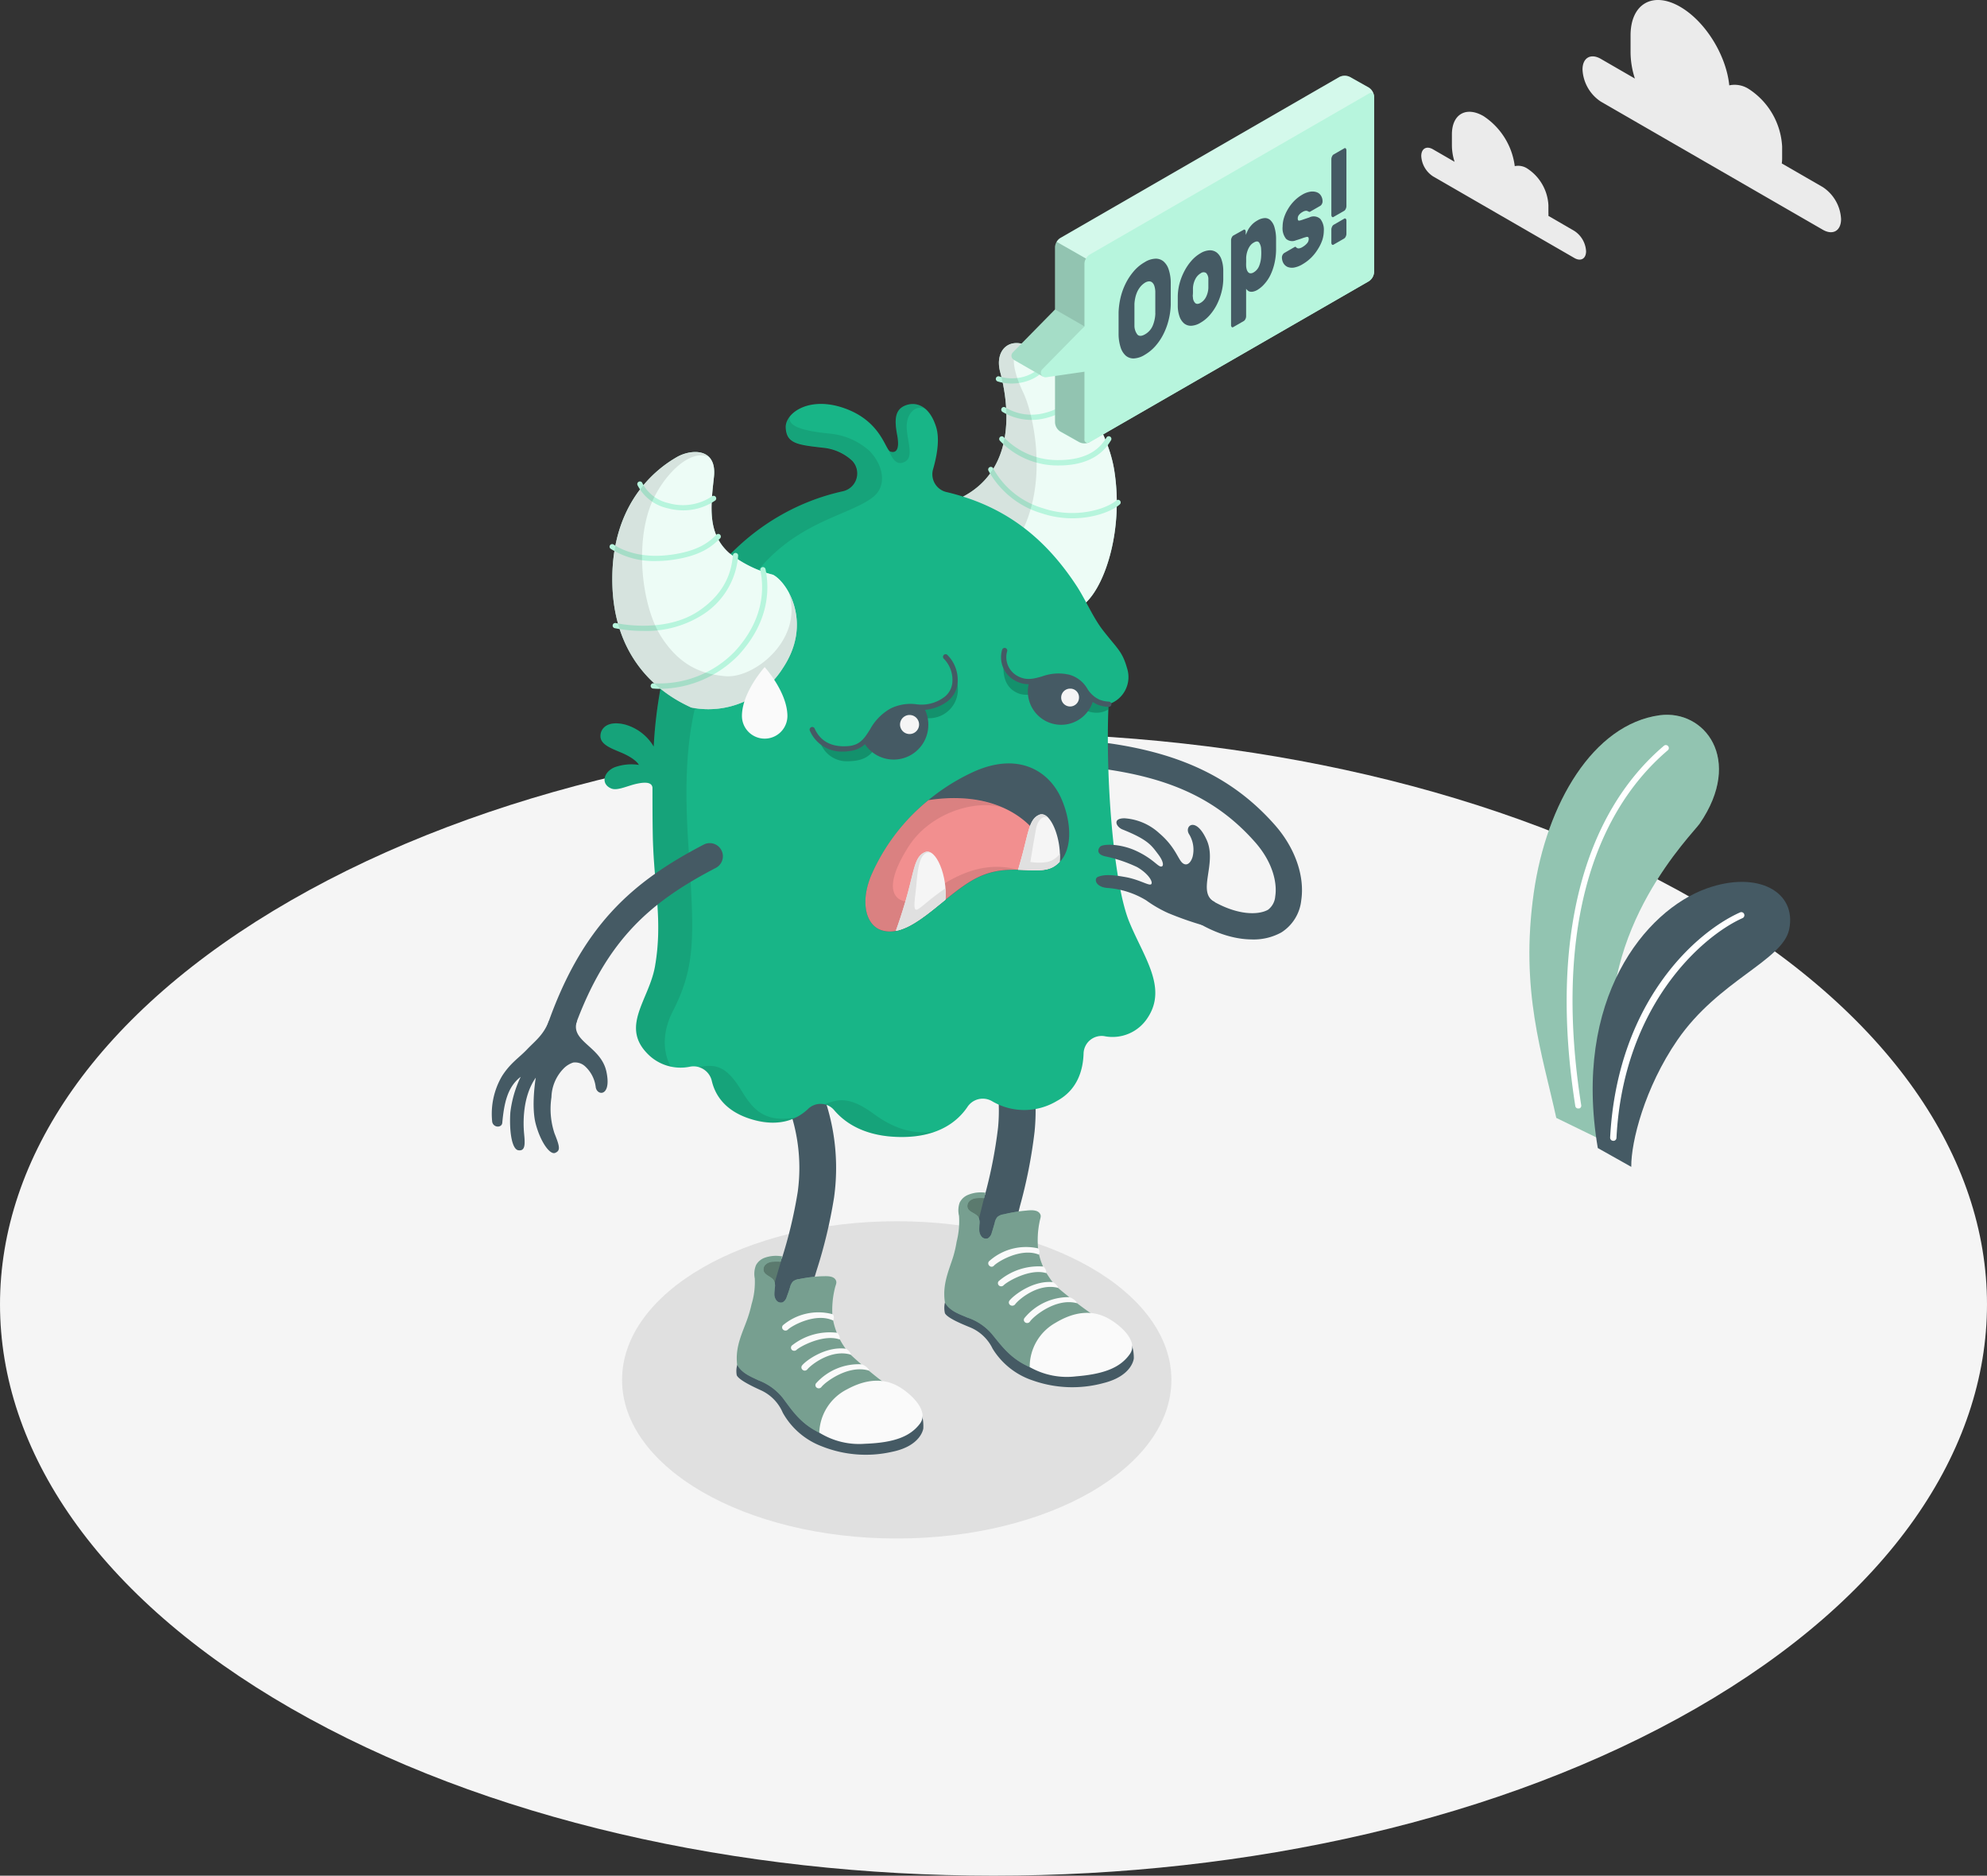 <svg xmlns="http://www.w3.org/2000/svg" width="332.005" height="313.361" viewBox="0 0 332.005 313.361">
  <rect x="0" y="0" width="332.005" height="313.361" fill="#333333" stroke="none"/>
  <g id="Monster_404_Error-amico" data-name="Monster 404 Error-amico" transform="translate(-15.451 -42.547)">
    <g id="freepik--Floor--inject-90" transform="translate(18.451 164.015)">
      <path id="freepik--floor--inject-90-2" data-name="freepik--floor--inject-90" d="M301.84,238.436c-64.83-37.272-169.94-37.272-234.769,0s-64.822,97.711,0,134.983,169.933,37.279,234.762,0S366.662,275.715,301.84,238.436Z" transform="translate(-21.451 -209.483)" fill="#f5f5f5"/>
    </g>
    <g id="freepik--Shadows--inject-90" transform="translate(119.392 246.572)">
      <ellipse id="freepik--Shadow--inject-90" cx="45.893" cy="26.502" rx="45.893" ry="26.502" transform="translate(0)" fill="#e0e0e0"/>
    </g>
    <g id="freepik--Clouds--inject-90" transform="translate(252.923 42.547)">
      <g id="freepik--clouds--inject-90-2" data-name="freepik--clouds--inject-90">
        <path id="Path_6787" data-name="Path 6787" d="M420.016,73.8l-6.842-3.949a6.2,6.2,0,0,0,.058-.839V67.026a12.238,12.238,0,0,0-5.533-9.584,4.34,4.34,0,0,0-3.3-.636c-.5-5.02-3.985-10.69-8.21-13.128-4.571-2.64-8.282-.5-8.282,4.774v2.973a14.408,14.408,0,0,0,.723,4.246l-5.685-3.284c-1.693-.984-3.067-.188-3.067,1.772a6.806,6.806,0,0,0,3.045,5.352l37.091,21.41c1.693.984,3.067.188,3.067-1.772a6.806,6.806,0,0,0-3.067-5.352Z" transform="translate(-352.93 -42.547)" fill="#ebebeb"/>
        <path id="Path_6788" data-name="Path 6788" d="M368.21,88.274l-4.34-2.517a4.143,4.143,0,0,0,0-.535V83.963a7.8,7.8,0,0,0-3.522-6.112,2.785,2.785,0,0,0-2.1-.405,11.8,11.8,0,0,0-5.229-8.361c-2.893-1.678-5.273-.318-5.273,3.045v1.888a9.013,9.013,0,0,0,.448,2.705l-3.617-2.09c-1.078-.622-1.953-.116-1.953,1.128a4.34,4.34,0,0,0,1.953,3.385L368.21,92.795c1.078.622,1.953.116,1.953-1.136a4.34,4.34,0,0,0-1.953-3.385Z" transform="translate(-342.62 -49.691)" fill="#ebebeb"/>
      </g>
    </g>
    <g id="freepik--Plant--inject-90" transform="translate(270.998 161.958)">
      <g id="freepik--Plants--inject-90">
        <path id="Path_6789" data-name="Path 6789" d="M372.1,274.986c-2.336-10.712-6.083-21.214-3.761-37.612,2.112-14.857,9.916-28.129,21.034-29.655,7.493-1,14.039,7.356,6.7,18.083-1.222,1.787-17.106,17.359-14.466,38.82L380.13,278.9Z" transform="translate(-367.609 -207.638)" fill="#b7f5dd"/>
        <g id="Group_1719" data-name="Group 1719" opacity="0.2">
          <path id="Path_6790" data-name="Path 6790" d="M372.1,274.986c-2.336-10.712-6.083-21.214-3.761-37.612,2.112-14.857,9.916-28.129,21.034-29.655,7.493-1,14.039,7.356,6.7,18.083-1.222,1.787-17.106,17.359-14.466,38.82L380.13,278.9Z" transform="translate(-367.609 -207.638)"/>
        </g>
        <path id="Path_6791" data-name="Path 6791" d="M378.374,275.332a.485.485,0,0,0,.275-.514c-4.34-27.485,1.193-48.006,14.466-59.311a.485.485,0,0,0,.058-.68.492.492,0,0,0-.723-.058c-13.439,11.428-19.16,32.346-14.792,60.171a.477.477,0,0,0,.55.405Z" transform="translate(-369.99 -209.575)" fill="#fff"/>
        <path id="Path_6792" data-name="Path 6792" d="M388.671,293.846c-.051-4.166,2.249-13.251,7.7-21.171,6.871-10,17.591-13.265,18.683-18.5,1.316-6.293-5.273-9.888-13.8-6.835-10.264,3.674-22.379,18.451-18.177,43.362Z" transform="translate(-371.652 -218.317)" fill="#455a64"/>
        <path id="Path_6793" data-name="Path 6793" d="M386.99,291.4a.513.513,0,0,0,.325-.456c1.157-22.111,14.285-33.691,21.07-36.722a.521.521,0,0,0,.26-.687.506.506,0,0,0-.687-.26c-7.5,3.349-20.5,15.045-21.7,37.612a.521.521,0,0,0,.5.542A.456.456,0,0,0,386.99,291.4Z" transform="translate(-372.77 -220.251)" fill="#fff"/>
      </g>
    </g>
    <g id="freepik--Character--inject-90" transform="translate(97.573 99.869)">
      <g id="freepik--Monster--inject-90" transform="translate(0 0)">
        <path id="Path_6827" data-name="Path 6827" d="M151.053,274.352c-3.052-.123-4.4.181-3.928,3.407s.615,5.714.615,5.714,5.432.159,7.956-1.251S155.638,274.532,151.053,274.352Z" transform="translate(-68.42 -132.083)" fill="#b7f5dd"/>
        <path id="Path_6828" data-name="Path 6828" d="M151.053,274.352c-3.052-.123-4.4.181-3.928,3.407s.615,5.714.615,5.714,5.432.159,7.956-1.251S155.638,274.532,151.053,274.352Z" transform="translate(-68.42 -132.083)" opacity="0.5"/>
        <path id="Path_6829" data-name="Path 6829" d="M152.084,275.471a3.3,3.3,0,0,1-.593-.058,3.081,3.081,0,0,1-2.423-3.617c.788-4.007,1.57-7.1,2.264-9.83a78.41,78.41,0,0,0,2.278-11.573,29.655,29.655,0,0,0-3.747-17.468,3.07,3.07,0,0,1,5.28-3.132,35.651,35.651,0,0,1,4.571,21.265,82.563,82.563,0,0,1-2.43,12.4c-.665,2.655-1.447,5.663-2.17,9.511A3.074,3.074,0,0,1,152.084,275.471Z" transform="translate(-68.967 -119.344)" fill="#455a64"/>
        <path id="Path_6830" data-name="Path 6830" d="M143.059,299.26a3.827,3.827,0,0,0,0,1.8c.427.8,2.792,1.772,4.036,2.286a7.233,7.233,0,0,1,3.92,3.616,12.47,12.47,0,0,0,6.748,5.331,19.847,19.847,0,0,0,11.79.427c4.839-1.208,5.063-4.123,5.063-4.123s.072-2.734-1.172-3.081S143.059,299.26,143.059,299.26Z" transform="translate(-67.291 -138.981)" fill="#455a64"/>
        <path id="Path_6831" data-name="Path 6831" d="M145.009,282.068a19.361,19.361,0,0,1-.586,2.546c-.723,2.293-1.844,4.658-1.367,7.609.8,1.447,2.459,1.953,3.7,2.5a9.229,9.229,0,0,1,4.072,2.683c2.17,2.6,4.2,5.88,10.7,6.727s11.226-1.519,12.3-3.428-.13-3.551-4.39-5.49c-2.17-.991-7.1-5.063-7.66-5.584a10.727,10.727,0,0,1-1.389-1.743,10.568,10.568,0,0,1-1.736-4.34,15.189,15.189,0,0,1,.239-4.94c.072-.376.26-.767.1-1.107-.412-.911-1.837-.673-2.626-.608a26.224,26.224,0,0,0-3.5.6,2.018,2.018,0,0,0-1.042.441,2.112,2.112,0,0,0-.456,1c-.152.542-.311,1.085-.485,1.613a1.49,1.49,0,0,1-.636.948.948.948,0,0,1-1.056-.26,1.729,1.729,0,0,1-.4-1.056,10.254,10.254,0,0,1,.043-1.157,1.816,1.816,0,0,0-.21-1.07c-.427-.673-1.5-.781-1.779-1.526a1.15,1.15,0,0,1,.325-1.165,2.047,2.047,0,0,1,1.165-.477,9.174,9.174,0,0,1,1.266,0l.231-.9a5.548,5.548,0,0,0-2.958.376,2.669,2.669,0,0,0-1.353,1.273,3.855,3.855,0,0,0-.109,2.221A13.858,13.858,0,0,1,145.009,282.068Z" transform="translate(-67.288 -131.944)" fill="#b7f5dd"/>
        <path id="Path_6832" data-name="Path 6832" d="M145.009,282.068a19.361,19.361,0,0,1-.586,2.546c-.723,2.293-1.844,4.658-1.367,7.609.8,1.447,2.459,1.953,3.7,2.5a9.229,9.229,0,0,1,4.072,2.683c2.17,2.6,4.2,5.88,10.7,6.727s11.226-1.519,12.3-3.428-.13-3.551-4.39-5.49c-2.17-.991-7.1-5.063-7.66-5.584a10.727,10.727,0,0,1-1.389-1.743,10.568,10.568,0,0,1-1.736-4.34,15.189,15.189,0,0,1,.239-4.94c.072-.376.26-.767.1-1.107-.412-.911-1.837-.673-2.626-.608a26.224,26.224,0,0,0-3.5.6,2.018,2.018,0,0,0-1.042.441,2.112,2.112,0,0,0-.456,1c-.152.542-.311,1.085-.485,1.613a1.49,1.49,0,0,1-.636.948.948.948,0,0,1-1.056-.26,1.729,1.729,0,0,1-.4-1.056,10.254,10.254,0,0,1,.043-1.157,1.816,1.816,0,0,0-.21-1.07c-.427-.673-1.5-.781-1.779-1.526a1.15,1.15,0,0,1,.325-1.165,2.047,2.047,0,0,1,1.165-.477,9.174,9.174,0,0,1,1.266,0l.231-.9a5.548,5.548,0,0,0-2.958.376,2.669,2.669,0,0,0-1.353,1.273,3.855,3.855,0,0,0-.109,2.221A13.858,13.858,0,0,1,145.009,282.068Z" transform="translate(-67.288 -131.944)" opacity="0.35"/>
        <path id="Path_6833" data-name="Path 6833" d="M162.68,310.707a8.434,8.434,0,0,1,4.34-7.407c4.665-2.792,7.71-1.4,9.265-.434,1.844,1.15,4.542,3.617,3.139,5.656-1.512,2.17-4.094,3.349-9.02,3.74A12.532,12.532,0,0,1,162.68,310.707Z" transform="translate(-72.75 -139.643)" fill="#fafafa"/>
        <path id="Path_6834" data-name="Path 6834" d="M153.592,289.74a.535.535,0,0,0,.463-.181c.644-.687,4.557-3.052,7.515-1.837.072-.108.2-.832-.159-1.056a9.215,9.215,0,0,0-8.188,2.17.521.521,0,0,0,.051.723A.6.6,0,0,0,153.592,289.74Z" transform="translate(-70.099 -135.436)" fill="#fafafa"/>
        <path id="Path_6835" data-name="Path 6835" d="M163.432,292.04a1.512,1.512,0,0,0-.477-1.107,10.219,10.219,0,0,0-7.5,2.445.521.521,0,0,0,.058.723.535.535,0,0,0,.318.13.55.55,0,0,0,.463-.174C156.915,293.414,160.771,291.179,163.432,292.04Z" transform="translate(-70.717 -136.658)" fill="#fafafa"/>
        <path id="Path_6836" data-name="Path 6836" d="M170.189,299.027c-.051-.347-.723-.868-1.295-1.013a9.566,9.566,0,0,0-7.486,3.522.514.514,0,0,0,.174.723.579.579,0,0,0,.34.08.571.571,0,0,0,.427-.246C162.9,301.262,166.66,298.086,170.189,299.027Z" transform="translate(-72.375 -138.632)" fill="#fafafa"/>
        <path id="Path_6837" data-name="Path 6837" d="M158.469,298.482a.6.6,0,0,0,.441-.224c.542-.759,3.812-3.617,7.175-2.756,0-.3-.593-.882-.9-.962-3.334-.3-6.56,2.221-7.233,3.11a.521.521,0,0,0,.137.723A.593.593,0,0,0,158.469,298.482Z" transform="translate(-71.418 -137.668)" fill="#fafafa"/>
        <path id="Path_6838" data-name="Path 6838" d="M104.086,289.083c-3.038-.246-4.4,0-4.065,3.24s.376,5.736.376,5.736,5.418.383,8-.919S108.671,289.459,104.086,289.083Z" transform="translate(-55.398 -136.146)" fill="#b7f5dd"/>
        <path id="Path_6839" data-name="Path 6839" d="M104.086,289.083c-3.038-.246-4.4,0-4.065,3.24s.376,5.736.376,5.736,5.418.383,8-.919S108.671,289.459,104.086,289.083Z" transform="translate(-55.398 -136.146)" opacity="0.5"/>
        <path id="Path_6840" data-name="Path 6840" d="M104.4,290.331a3.334,3.334,0,0,1-.593-.08,3.067,3.067,0,0,1-2.264-3.711c.955-3.971,1.866-7.023,2.669-9.728a77.3,77.3,0,0,0,2.763-11.45,29.656,29.656,0,0,0-3.009-17.605,3.074,3.074,0,0,1,5.41-2.893,35.731,35.731,0,0,1,3.674,21.4,82.392,82.392,0,0,1-2.951,12.3c-.781,2.626-1.664,5.6-2.582,9.4A3.074,3.074,0,0,1,104.4,290.331Z" transform="translate(-55.81 -123.528)" fill="#455a64"/>
        <path id="Path_6841" data-name="Path 6841" d="M95.078,313.59a3.761,3.761,0,0,0-.094,1.8c.391.81,2.705,1.888,3.928,2.452a7.233,7.233,0,0,1,3.761,3.8,12.549,12.549,0,0,0,6.51,5.606,19.847,19.847,0,0,0,11.761.919c4.882-1,5.208-3.906,5.208-3.906s.188-2.727-1.042-3.125S95.078,313.59,95.078,313.59Z" transform="translate(-54 -142.946)" fill="#455a64"/>
        <path id="Path_6842" data-name="Path 6842" d="M97.475,296.582a20.252,20.252,0,0,1-.723,2.517c-.8,2.264-2.04,4.571-1.685,7.544.723,1.447,2.365,2.054,3.617,2.662a9.445,9.445,0,0,1,3.956,2.85c2.04,2.683,3.949,6.054,10.408,7.168s11.284-1.049,12.426-2.893,0-3.551-4.159-5.671c-2.119-1.078-6.879-5.338-7.421-5.895A12.079,12.079,0,0,1,111,298.658a15.334,15.334,0,0,1,.441-4.926c.094-.369.3-.723.152-1.107-.376-.926-1.808-.723-2.6-.723a25.1,25.1,0,0,0-3.522.456,2.032,2.032,0,0,0-1.063.4,2.17,2.17,0,0,0-.5.976c-.166.535-.347,1.07-.55,1.6a1.483,1.483,0,0,1-.673.911.947.947,0,0,1-1.042-.3,1.693,1.693,0,0,1-.354-1.078,10.257,10.257,0,0,1,.094-1.157,1.881,1.881,0,0,0-.166-1.078c-.4-.687-1.447-.839-1.714-1.6a1.107,1.107,0,0,1,.376-1.143,1.909,1.909,0,0,1,1.179-.427,9.481,9.481,0,0,1,1.273,0l.26-.882a5.591,5.591,0,0,0-2.973.246,2.676,2.676,0,0,0-1.4,1.222,3.891,3.891,0,0,0-.2,2.206A12.724,12.724,0,0,1,97.475,296.582Z" transform="translate(-54.024 -136)" fill="#b7f5dd"/>
        <path id="Path_6843" data-name="Path 6843" d="M97.475,296.582a20.252,20.252,0,0,1-.723,2.517c-.8,2.264-2.04,4.571-1.685,7.544.723,1.447,2.365,2.054,3.617,2.662a9.445,9.445,0,0,1,3.956,2.85c2.04,2.683,3.949,6.054,10.408,7.168s11.284-1.049,12.426-2.893,0-3.551-4.159-5.671c-2.119-1.078-6.879-5.338-7.421-5.895A12.079,12.079,0,0,1,111,298.658a15.334,15.334,0,0,1,.441-4.926c.094-.369.3-.723.152-1.107-.376-.926-1.808-.723-2.6-.723a25.1,25.1,0,0,0-3.522.456,2.032,2.032,0,0,0-1.063.4,2.17,2.17,0,0,0-.5.976c-.166.535-.347,1.07-.55,1.6a1.483,1.483,0,0,1-.673.911.947.947,0,0,1-1.042-.3,1.693,1.693,0,0,1-.354-1.078,10.257,10.257,0,0,1,.094-1.157,1.881,1.881,0,0,0-.166-1.078c-.4-.687-1.447-.839-1.714-1.6a1.107,1.107,0,0,1,.376-1.143,1.909,1.909,0,0,1,1.179-.427,9.481,9.481,0,0,1,1.273,0l.26-.882a5.591,5.591,0,0,0-2.973.246,2.676,2.676,0,0,0-1.4,1.222,3.891,3.891,0,0,0-.2,2.206A12.724,12.724,0,0,1,97.475,296.582Z" transform="translate(-54.024 -136)" opacity="0.35"/>
        <path id="Path_6844" data-name="Path 6844" d="M114.07,325.994a8.434,8.434,0,0,1,4.644-7.233c4.781-2.6,7.768-1.078,9.28-.043,1.794,1.222,4.383,3.812,2.893,5.786-1.606,2.119-4.231,3.175-9.171,3.356A12.556,12.556,0,0,1,114.07,325.994Z" transform="translate(-59.299 -143.98)" fill="#fafafa"/>
        <path id="Path_6845" data-name="Path 6845" d="M105.973,304.576a.55.55,0,0,0,.47-.152c.665-.665,4.673-2.893,7.58-1.519.08-.116.231-.825-.116-1.063a9.215,9.215,0,0,0-8.275,1.837.514.514,0,0,0,0,.723.557.557,0,0,0,.34.174Z" transform="translate(-56.924 -139.61)" fill="#fafafa"/>
        <path id="Path_6846" data-name="Path 6846" d="M115.7,307.343a1.447,1.447,0,0,0-.434-1.128,10.168,10.168,0,0,0-7.587,2.127.514.514,0,0,0,0,.723.571.571,0,0,0,.781,0C109.137,308.435,113.079,306.366,115.7,307.343Z" transform="translate(-57.491 -140.872)" fill="#fafafa"/>
        <path id="Path_6847" data-name="Path 6847" d="M122.148,314.577c0-.347-.723-.9-1.251-1.063a9.581,9.581,0,0,0-7.631,3.2.514.514,0,0,0,.152.723.557.557,0,0,0,.333.094.586.586,0,0,0,.441-.231C114.771,316.53,118.662,313.514,122.148,314.577Z" transform="translate(-59.052 -142.913)" fill="#fafafa"/>
        <path id="Path_6848" data-name="Path 6848" d="M110.475,313.579a.593.593,0,0,0,.456-.21c.579-.723,3.956-3.457,7.284-2.452.036-.3-.557-.9-.853-1-3.32-.441-6.647,1.946-7.32,2.806a.514.514,0,0,0,.108.723A.549.549,0,0,0,110.475,313.579Z" transform="translate(-58.156 -141.916)" fill="#fafafa"/>
        <path id="Path_6849" data-name="Path 6849" d="M203.243,202.76c-2.937,0-6.6-1.034-10.661-3.8a2.193,2.193,0,1,1,2.481-3.617c5.468,3.732,9.4,3.3,10.85,2.452a3.1,3.1,0,0,0,1.193-2.235c.347-2.17-.362-5.656-3.385-9.07-6.394-7.233-14.415-10.929-26.827-12.412a2.185,2.185,0,0,1,.521-4.34c13.4,1.591,22.516,5.866,29.59,13.858,3.428,3.87,5.063,8.607,4.441,12.672a7.233,7.233,0,0,1-3.32,5.324,9.562,9.562,0,0,1-4.882,1.172Z" transform="translate(-76.15 -103.137)" fill="#455a64"/>
        <path id="Path_6850" data-name="Path 6850" d="M167.833,121c3.32-3.132,6.249-12.332,4.738-22s-10.437-18.7-14-20.657-6.061.571-5.063,4.181c1.316,4.9,2.958,15.913-6.191,20.78a32.122,32.122,0,0,0,6.04,12.933C158.076,121.935,167.833,121,167.833,121Z" transform="translate(-68.5 -77.667)" fill="#b7f5dd"/>
        <path id="Path_6851" data-name="Path 6851" d="M167.833,121c3.32-3.132,6.249-12.332,4.738-22s-10.437-18.7-14-20.657-6.061.571-5.063,4.181c1.316,4.9,2.958,15.913-6.191,20.78a32.122,32.122,0,0,0,6.04,12.933C158.076,121.935,167.833,121,167.833,121Z" transform="translate(-68.5 -77.667)" fill="#fff" opacity="0.75"/>
        <path id="Path_6852" data-name="Path 6852" d="M157.505,85.221a7.892,7.892,0,0,1-2.344-.347.448.448,0,0,1-.289-.557.441.441,0,0,1,.557-.282c2.893.919,6.763-.152,7.739-3.161a.437.437,0,1,1,.832.268C163.125,83.854,160.268,85.221,157.505,85.221Z" transform="translate(-70.584 -78.47)" fill="#b7f5dd"/>
        <path id="Path_6853" data-name="Path 6853" d="M161.144,93.186a9.555,9.555,0,0,1-4.832-1.345.441.441,0,0,1,.434-.767,8.506,8.506,0,0,0,6.51.976c3.993-.962,4.846-3.3,5.027-4.26a.441.441,0,1,1,.861.159c-.217,1.128-1.193,3.87-5.685,4.955A10.126,10.126,0,0,1,161.144,93.186Z" transform="translate(-70.932 -80.353)" fill="#b7f5dd"/>
        <path id="Path_6854" data-name="Path 6854" d="M165.554,104.06h0a13.316,13.316,0,0,1-9.794-4.123.441.441,0,0,1,0-.622.434.434,0,0,1,.622,0,12.4,12.4,0,0,0,9.157,3.841h0c5.642,0,7.313-2.647,8.029-3.776a.434.434,0,0,1,.608-.137.441.441,0,0,1,.137.608C173.6,101.015,171.674,104.06,165.554,104.06Z" transform="translate(-70.8 -83.617)" fill="#b7f5dd"/>
        <path id="Path_6855" data-name="Path 6855" d="M167.15,114.844a16.137,16.137,0,0,1-5.121-.832,15,15,0,0,1-8.911-7.153.441.441,0,0,1,.774-.412,13.94,13.94,0,0,0,8.419,6.734c5.5,1.852,10.748,0,12.217-1.345a.441.441,0,0,1,.593.644C174,113.542,170.919,114.844,167.15,114.844Z" transform="translate(-70.095 -85.577)" fill="#b7f5dd"/>
        <path id="Path_6856" data-name="Path 6856" d="M154.448,113.16c7.877-8.991,4.832-23.146,2.893-27.225-2.727-5.714-1.57-8.224.817-7.775-3.334-1.548-5.613.911-4.687,4.34,1.316,4.9,2.958,15.913-6.191,20.78a32.787,32.787,0,0,0,5.193,11.79,17.173,17.173,0,0,0,1.975-1.91Z" transform="translate(-68.489 -77.672)" opacity="0.1"/>
        <path id="Path_6857" data-name="Path 6857" d="M151.881,178.244c-2.676-6.51-4.007-24.527-3.457-36.36a4.768,4.768,0,0,0,3.1-5.982c-.8-2.843-1.57-3.219-3.971-6.285-1.707-2.17-2.893-5.063-4.427-7.436-5.266-8.058-11.956-13.432-21.808-15.754a3.045,3.045,0,0,1-2.221-3.8c.629-2.17,1.165-5.005.506-7.088-1.222-3.848-3.653-4.239-5.258-3.522s-1.729,2.307-1.244,4.89-.275,3.038-1.136,2.763-1.5-4.976-7.515-7.182-10.068.723-9.967,3.168c.108,2.712,2.076,2.893,6.249,3.371a8.289,8.289,0,0,1,4.853,2.17,3.06,3.06,0,0,1-1.584,5.107c-15.283,3.392-27.117,16.13-30.509,33.315a74.811,74.811,0,0,0-1.07,9.338h0a8.072,8.072,0,0,0-4.817-3.689c-2.951-.723-4.123.687-4.079,2s1.678,1.946,3.334,2.633c2.655,1.1,3.089,2.119,3.089,2.119a8.268,8.268,0,0,0-4.108.412c-1.815.8-2.293,2.763-.535,3.515.976.412,2.474-.333,4.014-.723.969-.224,2.763-.586,2.893.579h0c0,2.727,0,5.569.065,8.5.224,8.253,1.671,13.9.354,21.388-1.005,5.671-5.967,10.126-.984,14.835a7.71,7.71,0,0,0,6.871,1.9,3.132,3.132,0,0,1,3.617,2.4c.557,2.351,2.257,5.215,7.059,6.51,4.427,1.172,7.233-.174,8.991-1.815a2.987,2.987,0,0,1,4.34.116c1.844,2.206,5.266,4.571,11.45,4.542s9.294-2.712,10.85-5a3.067,3.067,0,0,1,4.087-1.005,10.576,10.576,0,0,0,10.85,0c3.494-1.866,4.4-5.215,4.484-7.956a3.016,3.016,0,0,1,3.428-2.893,6.973,6.973,0,0,0,7.3-3.1C158.282,189.194,154.282,184.11,151.881,178.244Z" transform="translate(-45.315 -81.55)" fill="#18b587"/>
        <g id="Group_1720" data-name="Group 1720" transform="translate(18.214 10.171)" opacity="0.1">
          <path id="Path_6858" data-name="Path 6858" d="M66.864,150.666c2.655,1.1,3.089,2.119,3.089,2.119a8.267,8.267,0,0,0-4.108.412c-1.815.8-2.293,2.763-.535,3.515.976.412,2.474-.333,4.014-.723.969-.224,2.763-.586,2.893.579h0c0,2.727,0,5.569.065,8.5.224,8.253,1.671,13.9.354,21.388-1.005,5.671-5.967,10.126-.984,14.835a7.284,7.284,0,0,0,3.682,1.9c-.152-.08-2.481-3.826.268-9.229,3.862-7.6,3.617-12.354,2.611-27.753-1.237-18.806,1.07-26.885,7.906-40.194,7.009-13.641,18.148-14.3,22.878-17.916,2.575-1.967,1.693-5.533-.557-7.8a11.487,11.487,0,0,0-6.582-2.857c-3.8-.391-7.342-1.056-6.625-2.958a2.843,2.843,0,0,0-.723,1.9c.108,2.712,2.076,2.893,6.249,3.371a8.289,8.289,0,0,1,4.853,2.17,3.06,3.06,0,0,1-1.584,5.107C88.722,110.458,76.889,123.2,73.5,140.381a74.811,74.811,0,0,0-1.07,9.338h0a8.072,8.072,0,0,0-4.817-3.689c-2.951-.723-4.123.687-4.079,2S65.208,149.979,66.864,150.666Z" transform="translate(-63.528 -92.49)"/>
          <path id="Path_6859" data-name="Path 6859" d="M92.346,247.243c-1.938-2.56-3.508-2.98-6.206-2.409h0a3.125,3.125,0,0,1,2.242,2.329c.557,2.351,2.257,5.215,7.059,6.51a9.582,9.582,0,0,0,7.168-.506C95.659,254.656,94.292,249.8,92.346,247.243Z" transform="translate(-69.785 -134.03)"/>
          <path id="Path_6860" data-name="Path 6860" d="M133.755,257.8c-3.421.448-6.625-.326-10.227-2.966-3.884-2.843-5.786-2.575-8.188-1.613h0a2.763,2.763,0,0,1,1.519.926c1.844,2.206,5.266,4.571,11.45,4.542a16.259,16.259,0,0,0,5.446-.89Z" transform="translate(-77.865 -136.23)"/>
          <path id="Path_6861" data-name="Path 6861" d="M133.077,95.787c-.13-2.286,1.324-4.007,3.117-3.255a3.219,3.219,0,0,0-3.465-.514c-1.613.723-1.729,2.307-1.244,4.89s-.275,3.038-1.136,2.763a.911.911,0,0,1-.391-.405h0c.665,1.447,1.309,2.893,2.814,2.112S133.208,98.066,133.077,95.787Z" transform="translate(-81.91 -91.728)"/>
        </g>
        <path id="Path_6862" data-name="Path 6862" d="M114.15,165.41a4.694,4.694,0,0,0,4.7,3.486c3.87-.051,4.3-1.808,5.88-4.21s4.991-2.937,7.956-2.987a4.81,4.81,0,0,0,4.137-6.8,4.166,4.166,0,0,1-1.967,3.971c-2.372,1.548-5.526.152-8.629,1.635s-3.371,4.832-5.649,5.895A6.249,6.249,0,0,1,114.15,165.41Z" transform="translate(-59.322 -99.037)" opacity="0.2"/>
        <path id="Path_6863" data-name="Path 6863" d="M135.1,165.29a5.786,5.786,0,0,1-10.755,2.336c1.533-1.447,2.112-3.906,4.7-5.237,2.047-1.042,3.617-.564,5.316-.615a5.83,5.83,0,0,1,.738,3.515Z" transform="translate(-62.141 -100.921)" fill="#455a64"/>
        <path id="Path_6864" data-name="Path 6864" d="M117.561,165.78a5.786,5.786,0,0,1-5.685-3.486.441.441,0,0,1,.224-.579.434.434,0,0,1,.579.224c.665,1.5,2.17,3.233,5.649,2.929,1.946-.166,2.7-1.331,3.617-2.806a8.839,8.839,0,0,1,3.407-3.465,7.566,7.566,0,0,1,4.253-.723,6.307,6.307,0,0,0,4.528-1.049,3.436,3.436,0,0,0,1.57-2.893,5.063,5.063,0,0,0-1.4-3.617.441.441,0,0,1-.094-.615.427.427,0,0,1,.608-.094,5.873,5.873,0,0,1,1.765,4.34,4.34,4.34,0,0,1-1.953,3.617,7.168,7.168,0,0,1-5.063,1.2,6.69,6.69,0,0,0-3.812.6,7.956,7.956,0,0,0-3.067,3.154c-.955,1.447-1.946,3-4.34,3.2A3.394,3.394,0,0,1,117.561,165.78Z" transform="translate(-58.682 -97.548)" fill="#455a64"/>
        <path id="Path_6865" data-name="Path 6865" d="M135.9,165.173a1.591,1.591,0,1,1-.453-1.134A1.6,1.6,0,0,1,135.9,165.173Z" transform="translate(-64.454 -101.433)" fill="#f5f5f5"/>
        <path id="Path_6866" data-name="Path 6866" d="M174.173,158.553l-.383-.2a4.05,4.05,0,0,1-2.17-.81c-.774-.723-1.642-3.06-4.116-3.66s-3.862.6-6.611.723-3.667-1.779-4.217-3.371c-.3,2.7.47,4.506,2.423,5.3,2.17.882,6.1-.969,7.783,0s2.647,2.973,4.738,3.2a3.732,3.732,0,0,0,2.5-.5A5.5,5.5,0,0,0,174.173,158.553Z" transform="translate(-71.071 -98.024)" opacity="0.2"/>
        <path id="Path_6867" data-name="Path 6867" d="M173.208,158.518a5.562,5.562,0,0,1-10.922-1.982,5.4,5.4,0,0,1,.2-.962c2.04-.051,3.9-1.447,6.611-.723C171.472,155.487,171.638,157.375,173.208,158.518Z" transform="translate(-72.631 -98.966)" fill="#455a64"/>
        <path id="Path_6868" data-name="Path 6868" d="M173.961,157.92a5.62,5.62,0,0,1-1.772-.376,5.381,5.381,0,0,1-2.445-2.17,4.239,4.239,0,0,0-2.488-1.975,7.233,7.233,0,0,0-4.116.275c-1.512.427-3.074.868-4.933-.253a4.412,4.412,0,0,1-1.96-5.063.434.434,0,0,1,.557-.268.441.441,0,0,1,.268.564,3.573,3.573,0,0,0,1.584,4.014c1.541.926,2.792.571,4.246.166a7.956,7.956,0,0,1,4.593-.282,5.063,5.063,0,0,1,2.987,2.336,4.593,4.593,0,0,0,2.061,1.837,4.817,4.817,0,0,0,1.5.311.456.456,0,0,1,.456.419.434.434,0,0,1-.42.456Z" transform="translate(-70.918 -97.146)" fill="#455a64"/>
        <path id="Path_6869" data-name="Path 6869" d="M172.93,158.974a1.49,1.49,0,1,1-1.447-1.5,1.447,1.447,0,0,1,1.447,1.5Z" transform="translate(-74.761 -99.748)" fill="#f5f5f5"/>
        <path id="Path_6870" data-name="Path 6870" d="M142.871,176.116A34.375,34.375,0,0,0,125.7,193.476c-1.881,4.521-.854,8.275,1.664,9.128,4.976,1.678,10.553-6.076,16.1-8.781s10.061-.087,12.875-1.9c3.313-2.134,2.828-7.58,1.049-11.464C155.406,176.1,150.394,172.76,142.871,176.116Z" transform="translate(-62.25 -104.529)" fill="#455a64"/>
        <path id="Path_6871" data-name="Path 6871" d="M156.151,194.222c-2.756-9.584-11.754-12.571-20.882-11.124a33.424,33.424,0,0,0-9.569,12.578c-1.881,4.521-.853,8.275,1.664,9.128,4.976,1.678,10.553-6.076,16.1-8.781C148.831,193.405,153.323,195.814,156.151,194.222Z" transform="translate(-62.25 -106.744)" fill="#f28f8f"/>
        <path id="Path_6872" data-name="Path 6872" d="M150.253,194.723c-9.237-2.481-15.189,5.454-18.119,5.381s-4.34-2.626-.282-9.1,12.737-8.246,16.527-6.351a21.951,21.951,0,0,0-13.07-1.555,33.424,33.424,0,0,0-9.569,12.578c-1.881,4.513-.853,8.275,1.664,9.128,4.976,1.678,10.553-6.076,16.1-8.781a14.061,14.061,0,0,1,6.748-1.3Z" transform="translate(-62.261 -106.745)" opacity="0.1"/>
        <path id="Path_6873" data-name="Path 6873" d="M163.51,186.585c-1.779.774-1.758,3.139-3.226,8.166-.1.354-.2.723-.3,1.013,2.474.058,4.564.391,6.112-.608a4.731,4.731,0,0,0,.846-.723C167.3,190.636,165.39,185.768,163.51,186.585Z" transform="translate(-72.003 -107.779)" fill="#f5f5f5"/>
        <path id="Path_6874" data-name="Path 6874" d="M166.938,194.448a10.639,10.639,0,0,0,.036-1.36,3.653,3.653,0,0,1-2.069,1.374,8.947,8.947,0,0,1-2.857,0s.463-2.937.926-5.461c.3-1.693,1.316-2.43,2.126-1.844-.5-.557-1.042-.81-1.591-.571-1.779.774-1.758,3.139-3.226,8.166-.1.354-.2.723-.3,1.013,2.474.058,4.564.391,6.112-.608A4.729,4.729,0,0,0,166.938,194.448Z" transform="translate(-72.003 -107.78)" fill="#e0e0e0"/>
        <path id="Path_6875" data-name="Path 6875" d="M136.616,195.215c-1.787.774-1.758,3.139-3.226,8.166-.644,2.17-1.193,3.819-1.62,4.976,2.655-.506,5.439-2.893,8.267-5.186h0C140.435,199.374,138.511,194.391,136.616,195.215Z" transform="translate(-64.197 -110.167)" fill="#f5f5f5"/>
        <path id="Path_6876" data-name="Path 6876" d="M140.029,203.168a10.93,10.93,0,0,0,0-1.888c-2.814,1.823-4.506,3.776-4.955,3.53s-.058-2.221.13-4.39c.231-2.626.557-5.345,2.307-5.157a1.092,1.092,0,0,0-.926-.043c-1.787.774-1.758,3.139-3.226,8.166-.644,2.17-1.193,3.819-1.62,4.976,2.655-.506,5.439-2.893,8.267-5.186Z" transform="translate(-64.189 -110.17)" fill="#e0e0e0"/>
        <path id="Path_6877" data-name="Path 6877" d="M52.909,227.321a2.372,2.372,0,0,1-.723-.116,2.17,2.17,0,0,1-1.382-2.777C56.7,207,65.255,199.64,77.219,193.405a2.193,2.193,0,0,1,2.025,3.891c-11.276,5.873-18.856,12.426-24.252,28.527A2.206,2.206,0,0,1,52.909,227.321Z" transform="translate(-41.761 -109.623)" fill="#455a64"/>
        <path id="Path_6878" data-name="Path 6878" d="M47.947,234.192c-.919,2.387-2.322,3.349-3.66,4.759s-2.785,2.264-4.181,4.463a12.453,12.453,0,0,0-1.635,7.674c.231.984,1.6.991,1.678.13.3-3.211.832-5.974,3.081-7.689a18.885,18.885,0,0,0-1.729,5.917c-.2,2.821.174,6.191,1.338,6.358s1.128-1.027.962-2.727-.318-6.184,1.946-9.4c0,0-.81,4.73,0,7.754s2.372,5.179,3.24,4.81.825-.948-.116-3.269a13.025,13.025,0,0,1-.506-6.025,7.11,7.11,0,0,1,1.967-4.73,3.949,3.949,0,0,1,1.671-1.07,2.459,2.459,0,0,1,2,.651,5.6,5.6,0,0,1,1.758,3.443c.2,1.519,2.712,1.656,1.779-2.611s-6.191-5.02-4.875-8.506Z" transform="translate(-38.347 -120.957)" fill="#455a64"/>
        <path id="Path_6879" data-name="Path 6879" d="M195.832,205.293l2-3.877c-3.11-1.62.448-6.387-1.353-10.372s-3.725-2.38-2.987-1.042a4.947,4.947,0,0,1,.644,3.812c-.3,1.063-.991,1.685-1.721,1.056s-1.2-2.7-3.884-4.976a9.482,9.482,0,0,0-5.786-2.474c-2.1,0-1.36,1.447-.354,1.859,4.34,1.736,4.875,2.705,5.96,4.123s.948,2.228.383,2.061-1.447-1.4-4.065-2.611-5.577-1.208-6.032-.651-.405,1.273.853,1.57a23.969,23.969,0,0,1,5.36,1.8c1.844,1.063,2.683,2.438,2.38,2.835s-1.881-.723-4.282-1.157-3.617-.441-4.629-.051c-.723.282-.47,1.765,1.729,1.873a14.466,14.466,0,0,1,6.307,2.047,21.1,21.1,0,0,0,3.66,2.126,55.483,55.483,0,0,0,5.815,2.047Z" transform="translate(-76.977 -108.035)" fill="#455a64"/>
        <path id="Path_6880" data-name="Path 6880" d="M93.109,123.327c2.539,1.331,6.611,8.26,1.62,15.631a14.7,14.7,0,0,1-15.3,6.546c-2.025-.984-12.629-5.584-13.15-20.252S74.752,105,77.037,103.675s6.756-1.685,6.2,3.334-1.085,9.475,2.56,12.7A19.5,19.5,0,0,0,93.109,123.327Z" transform="translate(-46.07 -84.628)" fill="#b7f5dd"/>
        <path id="Path_6881" data-name="Path 6881" d="M93.109,123.327c2.539,1.331,6.611,8.26,1.62,15.631a14.7,14.7,0,0,1-15.3,6.546c-2.025-.984-12.629-5.584-13.15-20.252S74.752,105,77.037,103.675s6.756-1.685,6.2,3.334-1.085,9.475,2.56,12.7A19.5,19.5,0,0,0,93.109,123.327Z" transform="translate(-46.07 -84.628)" fill="#fff" opacity="0.75"/>
        <path id="Path_6882" data-name="Path 6882" d="M76.573,149.738a10.564,10.564,0,0,1-1.063-.051.44.44,0,1,1,.094-.875,17.55,17.55,0,0,0,13.576-5.323c4.752-5.186,4.947-10.242,4.267-13.569a.434.434,0,0,1,.34-.514.441.441,0,0,1,.521.34c.723,3.522.521,8.875-4.484,14.336A18.555,18.555,0,0,1,76.573,149.738Z" transform="translate(-48.521 -91.98)" fill="#b7f5dd"/>
        <path id="Path_6883" data-name="Path 6883" d="M71.447,139.156a23.826,23.826,0,0,1-4.788-.463.437.437,0,0,1,.188-.853c.333.072,8.2,1.779,13.837-2,5.107-3.421,5.555-7.551,5.743-9.316a.441.441,0,0,1,.485-.391.427.427,0,0,1,.383.485,12.809,12.809,0,0,1-6.119,9.953A17.546,17.546,0,0,1,71.447,139.156Z" transform="translate(-46.086 -91.075)" fill="#b7f5dd"/>
        <path id="Path_6884" data-name="Path 6884" d="M73.356,126.268a13.518,13.518,0,0,1-7.508-2.018.434.434,0,1,1,.477-.723c1.447.955,4.687,2.438,9.916,1.642,4.13-.629,5.924-1.96,7.233-3.3a.437.437,0,0,1,.622.615c-1.447,1.447-3.342,2.893-7.725,3.551A19.992,19.992,0,0,1,73.356,126.268Z" transform="translate(-45.897 -89.862)" fill="#b7f5dd"/>
        <path id="Path_6885" data-name="Path 6885" d="M79.732,114.45a10.437,10.437,0,0,1-2.647-.354,7.45,7.45,0,0,1-5.012-3.841.441.441,0,0,1,.2-.593.434.434,0,0,1,.586.2A6.51,6.51,0,0,0,77.3,113.25a8.737,8.737,0,0,0,7.233-1.157.427.427,0,0,1,.608.123.434.434,0,0,1-.123.608A9.5,9.5,0,0,1,79.732,114.45Z" transform="translate(-47.666 -86.507)" fill="#b7f5dd"/>
        <path id="Path_6886" data-name="Path 6886" d="M85.153,140.292c-3.2-.3-7.233-1.2-10.669-6.51S69.942,117.4,73.1,110.73c2.083-4.39,6.242-8.412,9.244-7.067-1.338-1.251-3.812-.8-5.309.058-2.257,1.3-11.276,6.908-10.756,21.569s11.124,19.254,13.15,20.252A14.7,14.7,0,0,0,94.729,139a12,12,0,0,0,1.02-12.665h0C98.252,134.173,89.941,140.726,85.153,140.292Z" transform="translate(-46.071 -84.646)" opacity="0.1"/>
        <path id="Path_6887" data-name="Path 6887" d="M100,152.5s-3.776,4.159-3.8,8.152a3.8,3.8,0,1,0,7.6,0C103.772,156.659,100,152.5,100,152.5Z" transform="translate(-54.353 -98.373)" fill="#fafafa"/>
      </g>
    </g>
    <g id="freepik--speech-bubble--inject-90" transform="translate(184.454 55.2)">
      <g id="freepik--speech-bubble--inject-90-2" data-name="freepik--speech-bubble--inject-90" transform="translate(0 0)">
        <g id="freepik--speech-bubble--inject-90-3" data-name="freepik--speech-bubble--inject-90">
          <path id="Path_6888" data-name="Path 6888" d="M261.826,60.608,215.2,87.508a1.931,1.931,0,0,0-.882,1.519v29.323a1.924,1.924,0,0,0,.882,1.512l3.146,1.758a1.953,1.953,0,0,0,1.758,0l46.646-26.892a1.946,1.946,0,0,0,.875-1.519V63.878a1.924,1.924,0,0,0-.882-1.512L263.6,60.6a1.975,1.975,0,0,0-1.772.007Z" transform="translate(-207.037 -60.395)" fill="#b7f5dd"/>
          <path id="Path_6889" data-name="Path 6889" d="M221.11,122.2V92.875a1.946,1.946,0,0,1,.875-1.519l46.646-26.892c.485-.282.875-.051.875.506V94.293a1.946,1.946,0,0,1-.875,1.519l-46.646,26.871C221.5,122.986,221.11,122.755,221.11,122.2Z" transform="translate(-208.916 -61.487)" fill="#b7f5dd"/>
          <path id="Path_6890" data-name="Path 6890" d="M220.106,132.205a1.931,1.931,0,0,1-1.758,0l-3.146-1.772a1.9,1.9,0,0,1-.882-1.5V99.657a1.765,1.765,0,0,1,.282-.9l4.89,2.792a1.7,1.7,0,0,0-.26.861v29.323A.525.525,0,0,0,220.106,132.205Z" transform="translate(-207.037 -71.01)" opacity="0.2"/>
          <path id="Path_6891" data-name="Path 6891" d="M267.718,63.728c-.065-.441-.427-.6-.868-.347L220.219,90.274a1.823,1.823,0,0,0-.622.658l-4.9-2.792a1.729,1.729,0,0,1,.608-.622l46.624-26.907a1.975,1.975,0,0,1,1.758,0l3.146,1.765a1.931,1.931,0,0,1,.882,1.353Z" transform="translate(-207.142 -60.397)" fill="#fff" opacity="0.4"/>
          <path id="Path_6892" data-name="Path 6892" d="M211.534,114.38l-7.059,7.182a.781.781,0,0,0,.13,1.2c.145.1,4.89,2.814,4.89,2.814l6.951-8.369Z" transform="translate(-204.251 -75.332)" fill="#b7f5dd"/>
          <path id="Path_6893" data-name="Path 6893" d="M211.534,114.38l-7.059,7.182a.781.781,0,0,0,.13,1.2c.145.1,4.89,2.814,4.89,2.814l6.951-8.369Z" transform="translate(-204.251 -75.332)" opacity="0.1"/>
          <path id="Path_6894" data-name="Path 6894" d="M218.326,118.29l-7.059,7.182a.781.781,0,0,0,.665,1.316l6.394-.926C219.013,125.863,219.013,118.29,218.326,118.29Z" transform="translate(-206.132 -76.414)" fill="#b7f5dd"/>
        </g>
        <path id="Path_6895" data-name="Path 6895" d="M229,111.582a12.717,12.717,0,0,1,.34-2.474,10.975,10.975,0,0,1,.853-2.336,9.861,9.861,0,0,1,1.345-2.025,6.778,6.778,0,0,1,1.823-1.512,3.617,3.617,0,0,1,1.815-.586,1.982,1.982,0,0,1,1.345.47,2.965,2.965,0,0,1,.853,1.353,7.037,7.037,0,0,1,.34,2.076v3.826a11.63,11.63,0,0,1-.34,2.466,11.24,11.24,0,0,1-.853,2.351,9.31,9.31,0,0,1-1.345,2.025,7.19,7.19,0,0,1-1.815,1.5,3.8,3.8,0,0,1-1.823.6,1.982,1.982,0,0,1-1.345-.47,3.088,3.088,0,0,1-.853-1.374,7.493,7.493,0,0,1-.34-2.069c0-.579,0-1.2,0-1.881Zm6.134.174v-3.609a3.529,3.529,0,0,0-.145-.9,1.338,1.338,0,0,0-.34-.593.781.781,0,0,0-.535-.217,1.447,1.447,0,0,0-.723.239,3.2,3.2,0,0,0-.723.629,4.037,4.037,0,0,0-.535.839,4.918,4.918,0,0,0-.333.984,6.462,6.462,0,0,0-.152,1.07v3.617a2.437,2.437,0,0,0,.485,1.5c.282.311.723.3,1.295-.036a3,3,0,0,0,1.28-1.447,5.866,5.866,0,0,0,.434-2.061Z" transform="translate(-211.099 -72.086)" fill="#455a64"/>
        <path id="Path_6896" data-name="Path 6896" d="M250.272,104v1.656a9.4,9.4,0,0,1-.311,2.112,10.343,10.343,0,0,1-.767,2.025,8.578,8.578,0,0,1-1.179,1.743,6.011,6.011,0,0,1-1.548,1.28,3.291,3.291,0,0,1-1.541.506,1.815,1.815,0,0,1-1.186-.383,2.647,2.647,0,0,1-.767-1.136,5.317,5.317,0,0,1-.3-1.765c0-.21,0-.477,0-.817v-.839a8.983,8.983,0,0,1,.289-2.1,9.947,9.947,0,0,1,.781-2.025,8.679,8.679,0,0,1,1.186-1.765,6.011,6.011,0,0,1,1.541-1.287,3.2,3.2,0,0,1,1.548-.492,1.873,1.873,0,0,1,1.186.391,2.51,2.51,0,0,1,.767,1.136A5.714,5.714,0,0,1,250.272,104Zm-5.063,4.484a1.374,1.374,0,0,0,.391,1.056c.224.181.528.159.9-.058a2.351,2.351,0,0,0,.9-.984,3.689,3.689,0,0,0,.383-1.5c0-.231,0-.477,0-.723v-.723a1.447,1.447,0,0,0-.383-1.056.781.781,0,0,0-.9.058,2.336,2.336,0,0,0-.9.984,3.616,3.616,0,0,0-.391,1.5c0,.224,0,.47,0,.723s-.043.514-.029.716Z" transform="translate(-214.882 -71.55)" fill="#455a64"/>
        <path id="Path_6897" data-name="Path 6897" d="M259.377,105.278a2.424,2.424,0,0,1-.723.282,1.251,1.251,0,0,1-.528,0,.976.976,0,0,1-.376-.2,1.722,1.722,0,0,1-.253-.275v4.578a1.056,1.056,0,0,1-.116.477.759.759,0,0,1-.26.325l-1.765,1.013a.2.2,0,0,1-.26,0,.448.448,0,0,1-.116-.347V96.989a1.006,1.006,0,0,1,.116-.47.68.68,0,0,1,.26-.326l1.7-.948a.2.2,0,0,1,.268,0,.477.477,0,0,1,.108.347v.492l.275-.608a3.443,3.443,0,0,1,.362-.629,4.946,4.946,0,0,1,.528-.608,3.95,3.95,0,0,1,.781-.564,2.647,2.647,0,0,1,1.186-.4,1.309,1.309,0,0,1,.976.34,2.582,2.582,0,0,1,.68,1.143,6.964,6.964,0,0,1,.282,2.032v1.743a10.8,10.8,0,0,1-.282,2.358,9.308,9.308,0,0,1-.68,1.931,6.3,6.3,0,0,1-.976,1.447A4.969,4.969,0,0,1,259.377,105.278Zm.629-5.569a8.408,8.408,0,0,0,0-1.208,2.126,2.126,0,0,0-.325-1.121q-.282-.405-.933,0a1.794,1.794,0,0,0-.535.456,3.081,3.081,0,0,0-.369.615,4.426,4.426,0,0,0-.231.68,4.663,4.663,0,0,0-.109.723v.767a7.22,7.22,0,0,0,0,.723,2.69,2.69,0,0,0,.109.564,1.251,1.251,0,0,0,.231.412.564.564,0,0,0,.369.181.948.948,0,0,0,.535-.152,2.17,2.17,0,0,0,.933-1.1,4.874,4.874,0,0,0,.326-1.541Z" transform="translate(-218.287 -69.493)" fill="#455a64"/>
        <path id="Path_6898" data-name="Path 6898" d="M271.206,95.052q0-.239-.108-.3a.47.47,0,0,0-.354,0,5.419,5.419,0,0,0-.665.21c-.275.1-.615.21-1.027.333a1.541,1.541,0,0,1-1.635-.26A2.835,2.835,0,0,1,266.845,93a5.012,5.012,0,0,1,.239-1.5,6.713,6.713,0,0,1,.665-1.447,6.937,6.937,0,0,1,1.027-1.338,6.22,6.22,0,0,1,1.338-1.042,3.768,3.768,0,0,1,1.338-.506,2.17,2.17,0,0,1,1.063.08,1.345,1.345,0,0,1,.723.557,1.786,1.786,0,0,1,.282.919.868.868,0,0,1-.1.47.774.774,0,0,1-.275.333l-1.664.955c-.1.065-.181.072-.239.036l-.217-.108a.658.658,0,0,0-.333-.051,1.367,1.367,0,0,0-.564.224,1.809,1.809,0,0,0-.535.448.89.89,0,0,0-.217.586.579.579,0,0,0,.065.325q.072.087.282.043a4.338,4.338,0,0,0,.586-.181l.991-.333a1.635,1.635,0,0,1,1.852.253,2.893,2.893,0,0,1,.579,1.953,5.288,5.288,0,0,1-.231,1.5,6.863,6.863,0,0,1-.723,1.526,7.56,7.56,0,0,1-1.121,1.447,7.334,7.334,0,0,1-1.49,1.143,4.1,4.1,0,0,1-1.447.557,2,2,0,0,1-1.07-.123,1.5,1.5,0,0,1-.665-.608,1.989,1.989,0,0,1-.253-.9.868.868,0,0,1,.1-.47.817.817,0,0,1,.275-.333l1.729-1c.108-.058.181-.065.224,0a1.329,1.329,0,0,0,.181.152.6.6,0,0,0,.325.072,1.54,1.54,0,0,0,.629-.246,2.893,2.893,0,0,0,.723-.593,1.056,1.056,0,0,0,.289-.752Z" transform="translate(-221.538 -67.794)" fill="#455a64"/>
        <path id="Path_6899" data-name="Path 6899" d="M280.666,86.794a1.049,1.049,0,0,1-.116.47.68.68,0,0,1-.26.325L278.525,88.6a.188.188,0,0,1-.26,0,.449.449,0,0,1-.116-.347v-9.28a1.056,1.056,0,0,1,.116-.477.68.68,0,0,1,.26-.325l1.765-1.013a.188.188,0,0,1,.26,0,.449.449,0,0,1,.116.347Zm0,4.622a1,1,0,0,1-.116.47.68.68,0,0,1-.26.325l-1.765,1.02a.2.2,0,0,1-.26,0,.427.427,0,0,1-.116-.34v-2.17a1.049,1.049,0,0,1,.116-.47.68.68,0,0,1,.26-.325l1.765-1.02a.2.2,0,0,1,.26,0,.449.449,0,0,1,.116.347Z" transform="translate(-224.698 -65.019)" fill="#455a64"/>
      </g>
    </g>
  </g>
</svg>
